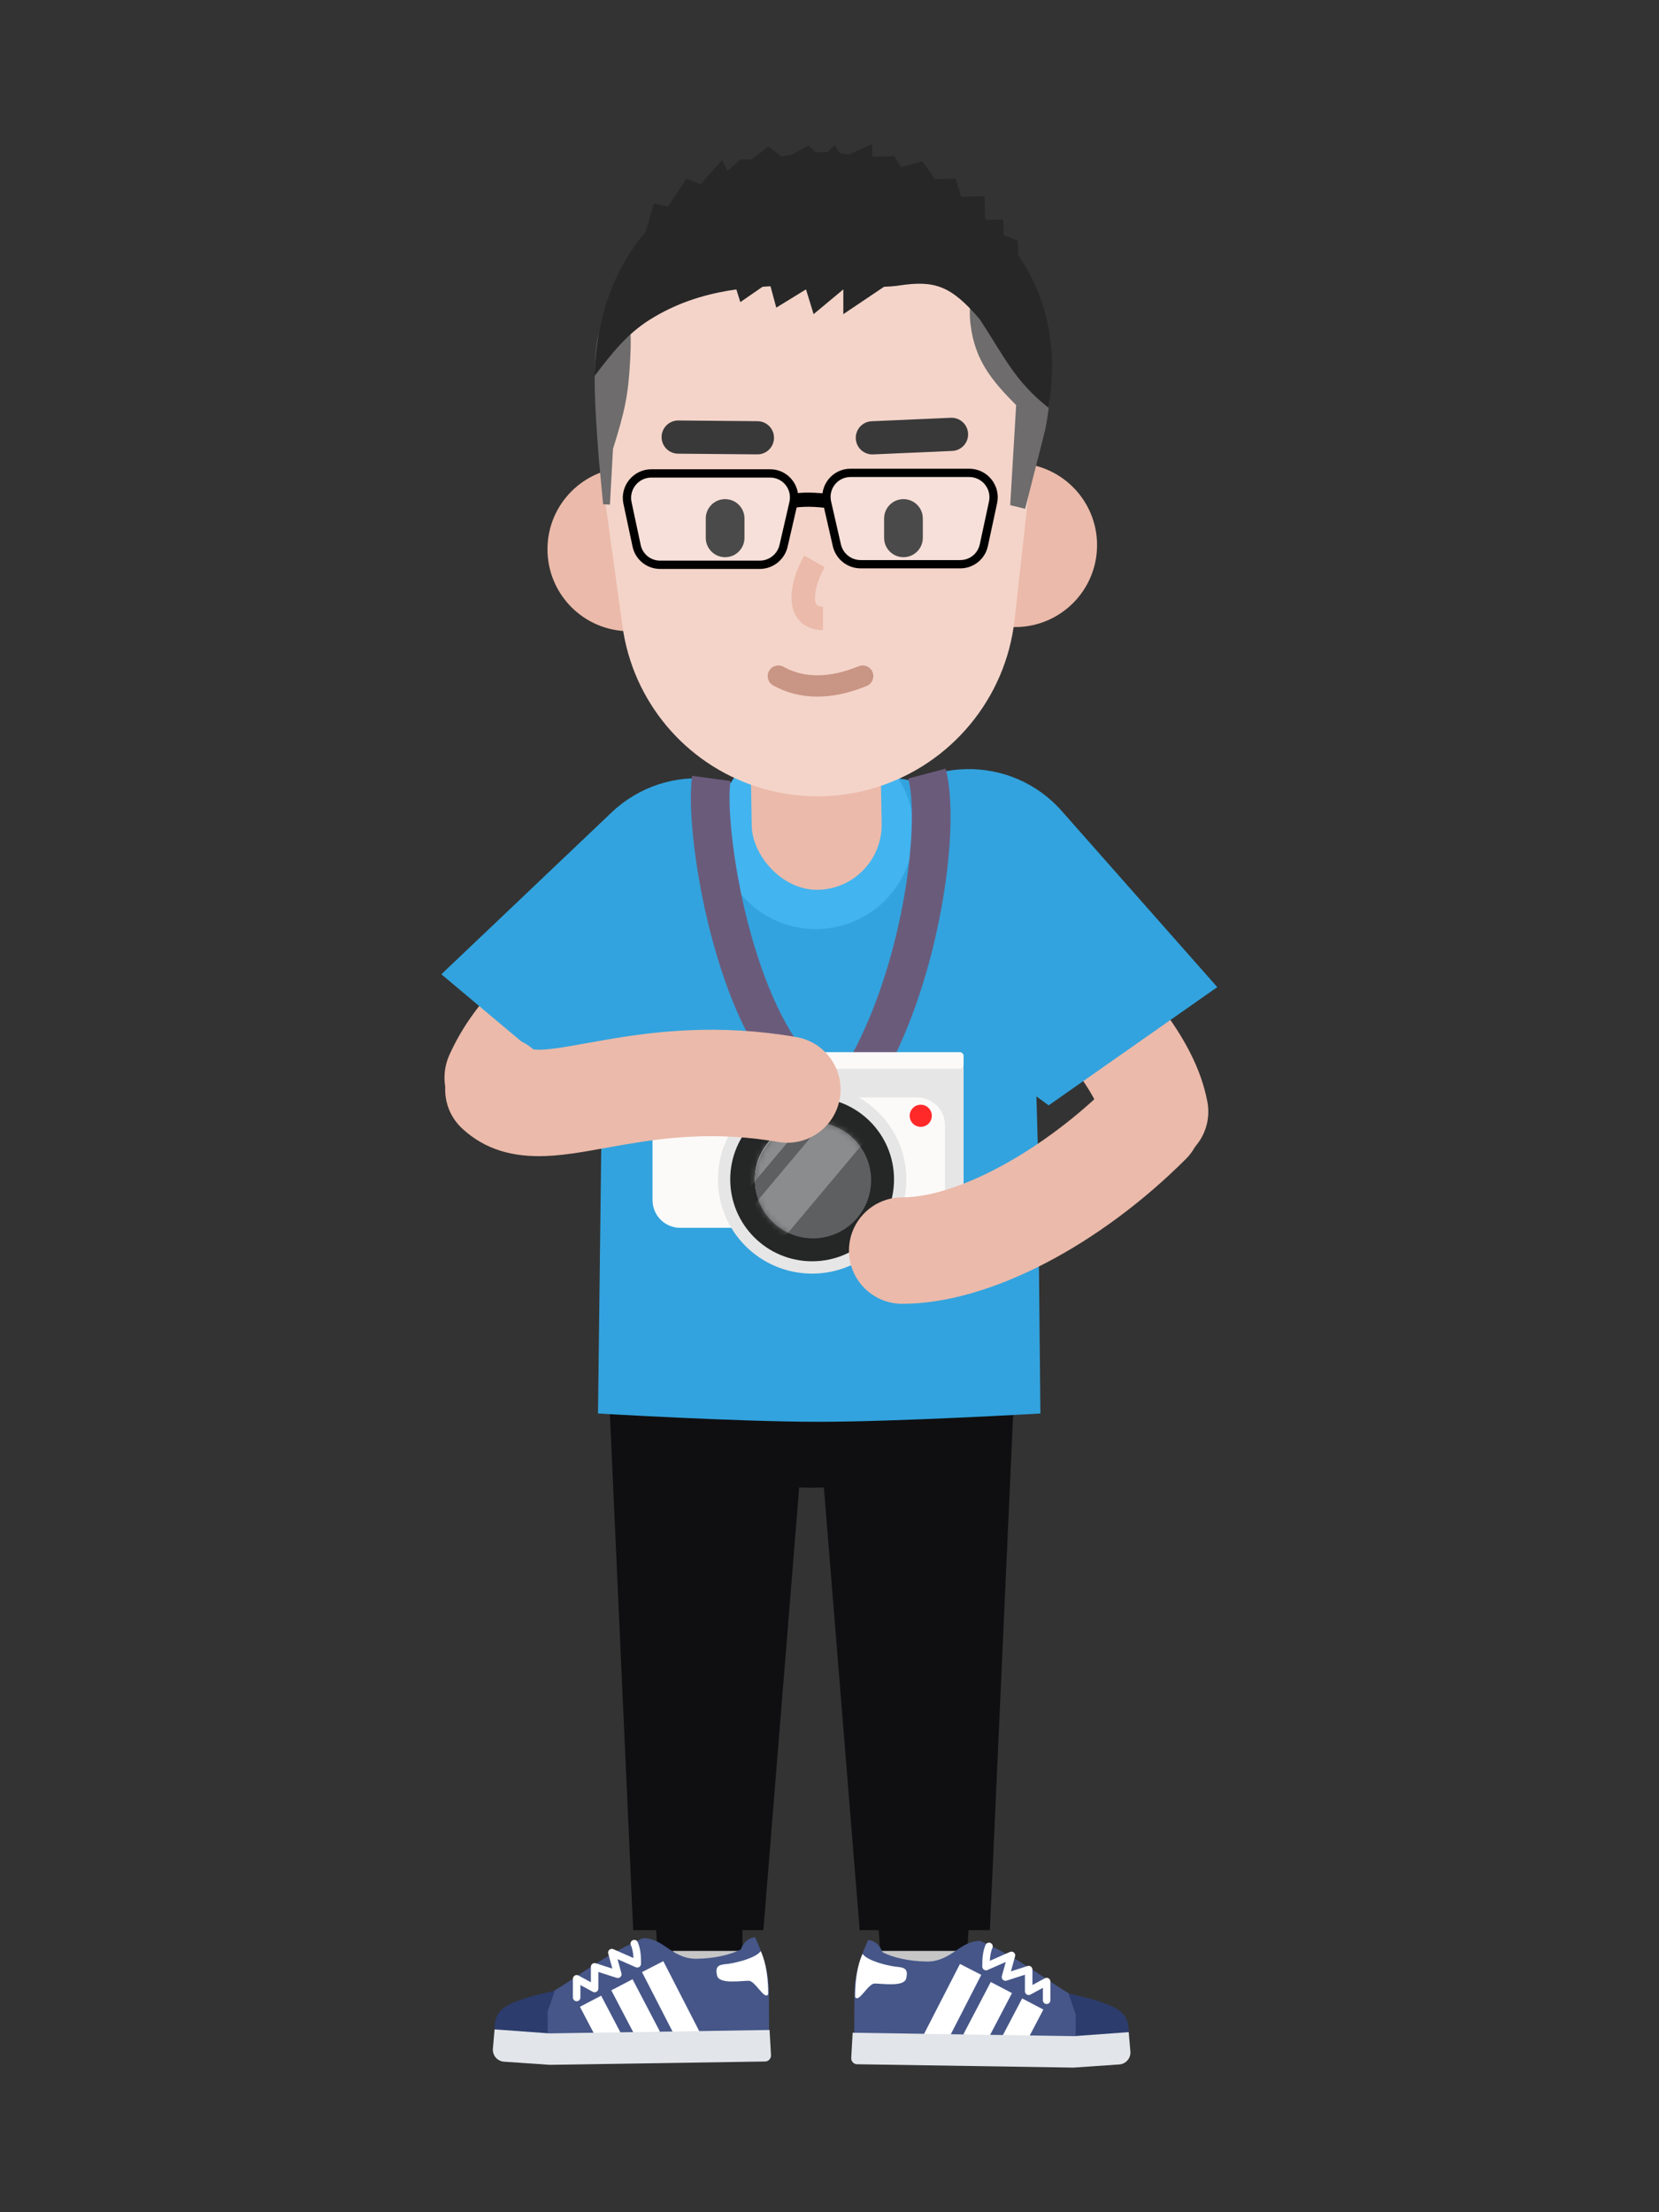 <svg width="300" height="400" viewBox="0 0 300 400" fill="none" xmlns="http://www.w3.org/2000/svg">
<rect x="0" y="0" width="300" height="400" fill="#333333" stroke="none"/>
<path d="M165.25 300.5V357.5" stroke="#EBBAAA" stroke-width="11" stroke-linecap="round" stroke-linejoin="bevel"/>
<path d="M128.25 300.5V361.875" stroke="#EBBAAA" stroke-width="11" stroke-linecap="round" stroke-linejoin="bevel"/>
<path d="M146.75 269C162.628 269 175.5 263.124 175.5 255.875C175.5 248.626 162.628 242.75 146.75 242.75C130.872 242.75 118 248.626 118 255.875C118 263.124 130.872 269 146.75 269Z" fill="#0F0F11"/>
<path d="M146.5 238.25H184L179 349H155.457L146.5 238.25Z" fill="#0F0F11"/>
<path d="M147 238.25H109.5L114.5 349H138.043L147 238.25Z" fill="#0F0F11"/>
<path d="M121.811 354.25L121.5 350.25H133.75V354.25H121.811Z" fill="#C6C6C7"/>
<path d="M159.605 356.5L159.25 350.25H173.25V356.5H159.605Z" fill="#C6C6C7"/>
<path d="M118.9 352.75L118.5 347H134.25V352.75H118.9Z" fill="#0F0F11"/>
<path d="M159.16 352.75L158.75 347H175.25L174.922 352.75H159.16Z" fill="#0F0F11"/>
<path d="M92.19 372.755C92.14 367.018 92.922 363.528 97.909 361.183C102.897 358.838 107.594 354.33 116.223 350.465C116.223 350.465 117.359 350.253 119.207 351.253C120.785 352.105 122.812 354.198 125.865 354.173C129.181 354.143 132.135 353.44 133.971 352.478C134.764 350.305 136.523 350.29 136.523 350.29C136.523 350.29 139.001 355.005 139.042 359.74C139.084 364.478 139.079 372.345 139.079 372.345L92.19 372.755Z" fill="#465688"/>
<path d="M110.911 352.436C110.389 352.206 109.834 352.685 109.986 353.235L110.735 355.951L107.733 354.984C107.296 354.843 106.848 355.169 106.848 355.628V358.416L104.599 357.198C104.149 356.953 103.6 357.28 103.6 357.793V361.178C103.6 361.551 103.903 361.854 104.277 361.854C104.651 361.854 104.954 361.551 104.954 361.178V358.929L107.203 360.148C107.654 360.392 108.202 360.066 108.202 359.553V356.557L111.513 357.624C112.026 357.789 112.516 357.319 112.373 356.8L111.67 354.25L114.966 355.704C115.414 355.902 115.916 355.574 115.916 355.085L115.916 354.828L115.913 354.554C115.902 353.759 115.861 353.221 115.745 352.588C115.649 352.069 115.51 351.592 115.317 351.158C115.165 350.816 114.765 350.663 114.423 350.814C114.082 350.966 113.928 351.366 114.08 351.708C114.227 352.037 114.336 352.413 114.414 352.833C114.478 353.185 114.517 353.51 114.538 353.893L114.545 354.039L110.911 352.436Z" fill="white"/>
<path d="M137.571 352.785C136.608 354.093 133.135 354.875 131.828 355.068C130.521 355.258 129.121 355.09 129.682 357.25C130.078 358.78 133.885 358.163 135.374 358.15C136.584 358.138 138.282 361.795 138.914 360.555C138.914 356.303 138.112 354.003 137.571 352.785Z" fill="white"/>
<path d="M94.077 361.622C95.608 361.067 97.228 360.647 100.335 359.942L99.014 363.745L99.052 368.075L90.209 368.152C89.848 368.155 89.204 367.675 89.511 365.722C89.896 363.282 91.903 362.41 94.077 361.622Z" fill="#2C3C6D"/>
<path d="M104.871 362.856L108.991 370.708L112.826 368.696L108.707 360.844L104.871 362.856Z" fill="white"/>
<path d="M110.545 359.879L115.482 369.314L119.32 367.306L114.383 357.871L110.545 359.879Z" fill="white"/>
<path d="M116.096 356.581L122.922 369.879L126.775 367.901L119.949 354.604L116.096 356.581Z" fill="white"/>
<path d="M139.421 371.605L139.163 367.047L99.359 367.667L89.435 366.94L89.132 370.432C89.027 371.64 89.932 372.697 91.14 372.782L99.409 373.35L138.356 372.747C138.972 372.737 139.455 372.217 139.421 371.605Z" fill="#E2E6EA"/>
<path d="M201.353 373.255C201.403 367.518 200.621 364.028 195.634 361.683C190.646 359.338 185.948 354.83 177.32 350.965C177.32 350.965 176.184 350.753 174.335 351.753C172.758 352.605 170.731 354.698 167.678 354.673C164.362 354.643 161.408 353.94 159.572 352.978C158.779 350.805 157.019 350.79 157.019 350.79C157.019 350.79 154.542 355.505 154.501 360.24C154.459 364.978 154.464 372.845 154.464 372.845L201.353 373.255Z" fill="#465688"/>
<path d="M181.17 357.3C181.027 357.819 181.518 358.289 182.03 358.124L185.341 357.057V360.053C185.341 360.566 185.889 360.892 186.34 360.648L188.589 359.429V361.678C188.589 362.051 188.892 362.354 189.266 362.354C189.64 362.354 189.943 362.051 189.943 361.678V358.293C189.943 357.78 189.395 357.453 188.944 357.698L186.695 358.916V356.128C186.695 355.669 186.247 355.343 185.81 355.484L182.808 356.451L183.558 353.735C183.709 353.185 183.154 352.706 182.632 352.936L178.998 354.539C179.017 354.091 179.057 353.729 179.129 353.333C179.207 352.913 179.317 352.537 179.463 352.208C179.615 351.866 179.461 351.466 179.12 351.314C178.778 351.163 178.378 351.316 178.227 351.658C178.033 352.092 177.894 352.569 177.798 353.088L177.767 353.269L177.739 353.447C177.649 354.065 177.627 354.655 177.627 355.585C177.627 356.074 178.129 356.402 178.577 356.204L181.874 354.75L181.17 357.3Z" fill="white"/>
<path d="M155.972 353.285C156.935 354.593 160.408 355.375 161.715 355.568C163.022 355.758 164.422 355.59 163.861 357.75C163.465 359.28 159.658 358.663 158.169 358.65C156.959 358.638 155.261 362.295 154.629 361.055C154.629 356.803 155.431 354.503 155.972 353.285Z" fill="white"/>
<path d="M199.466 362.122C197.936 361.567 196.315 361.147 193.208 360.442L194.529 364.245L194.491 368.575L203.334 368.652C203.695 368.655 204.34 368.175 204.032 366.222C203.647 363.782 201.64 362.91 199.466 362.122Z" fill="#2C3C6D"/>
<path d="M184.837 361.344L180.717 369.196L184.552 371.208L188.672 363.356L184.837 361.344Z" fill="white"/>
<path d="M179.16 358.371L174.223 367.806L178.061 369.814L182.997 360.379L179.16 358.371Z" fill="white"/>
<path d="M173.593 355.104L166.768 368.401L170.621 370.379L177.446 357.081L173.593 355.104Z" fill="white"/>
<path d="M153.929 372.102L154.188 367.547L194.144 368.165L204.106 367.44L204.411 370.932C204.516 372.14 203.61 373.197 202.402 373.28L194.094 373.85L154.994 373.245C154.378 373.237 153.895 372.717 153.929 372.102Z" fill="#E2E6EA"/>
<path d="M190.178 170.671C185.624 173.308 184.04 179.104 186.593 183.683L186.723 183.91L186.891 184.196C187.458 185.147 187.851 185.632 189.737 187.806L190.949 189.204L191.229 189.53C192.465 190.969 193.341 192.035 194.25 193.222L194.352 193.354C197.154 197.031 198.901 200.244 199.398 202.681L199.42 202.795C200.412 208.017 205.449 211.446 210.67 210.455C215.892 209.463 219.321 204.426 218.33 199.205C217.192 193.211 214.157 187.587 209.659 181.686L209.324 181.249L209.079 180.933C207.982 179.525 206.913 178.241 205.459 176.558L203.686 174.511L203.456 174.239C203.42 174.197 203.385 174.154 203.346 174.108L203.195 173.924L203.11 173.819C200.355 169.498 194.656 168.079 190.178 170.671Z" fill="#EBBAAA"/>
<path d="M109.655 153.444C108.941 154.743 108.214 155.989 107.472 157.189C104.924 161.305 102.275 164.781 99.11 168.322L98.853 168.609C97.163 170.486 91.298 176.54 90.231 177.705C86.191 182.115 83.427 185.974 81.286 190.695C78.978 195.784 81.232 201.781 86.321 204.089C91.359 206.374 97.287 204.188 99.644 199.206L99.715 199.054C100.806 196.647 102.319 194.503 104.86 191.695L105.206 191.316C106.18 190.266 111.928 184.329 113.889 182.152C117.935 177.659 121.386 173.159 124.679 167.837C125.605 166.341 126.508 164.794 127.389 163.19C130.081 158.293 128.292 152.141 123.395 149.45C118.498 146.759 112.346 148.547 109.655 153.444Z" fill="#EBBAAA"/>
<path d="M110.593 146.901C120.618 137.371 136.793 139.083 144.6 150.502C151.88 161.15 148.713 175.728 137.671 182.396L108.326 200.117L79.812 176.162L110.593 146.901Z" fill="#32A3DE"/>
<path d="M192.01 146.654C182.854 136.286 166.591 136.583 157.819 147.277C149.639 157.25 151.523 172.049 161.942 179.654L189.631 199.865L220.123 178.486L192.01 146.654Z" fill="#32A3DE"/>
<path d="M111.007 167.257C111.832 152.596 123.829 141.055 138.511 140.799L158.014 140.459C173.37 140.191 186.083 152.327 186.528 167.679L187.655 206.51L188.136 255.58C188.136 255.58 162.423 257.08 147.923 257.08C133.423 257.08 108.139 255.58 108.139 255.58L108.721 207.875L111.007 167.257Z" fill="#32A3DE"/>
<path d="M147.844 167.991C157.611 167.821 165.39 159.765 165.22 149.999C165.049 140.232 156.994 132.453 147.227 132.623C137.46 132.794 129.681 140.849 129.852 150.616C130.022 160.383 138.078 168.162 147.844 167.991Z" fill="#42B4EF"/>
<path fill-rule="evenodd" clip-rule="evenodd" d="M132.22 206.085V204.6H128.035V206.79H129.61V206.94C129.61 207.345 129.505 207.78 129.205 208.08C128.965 208.335 128.59 208.5 128.035 208.5C127.555 208.5 127.195 208.305 127 208.05C126.76 207.735 126.61 207.36 126.61 205.41C126.61 203.46 126.76 203.1 127 202.785C127.195 202.53 127.555 202.32 128.035 202.32C128.935 202.32 129.355 202.71 129.565 203.52H132.205C131.95 201.765 130.78 199.98 128.035 199.98C126.745 199.98 125.845 200.4 125.065 201.18C123.982 202.263 123.983 203.694 123.985 205.232L123.985 205.41L123.985 205.588C123.983 207.126 123.982 208.557 125.065 209.64C125.845 210.42 126.79 210.84 128.035 210.84C129.205 210.84 130.225 210.585 131.14 209.64C131.95 208.815 132.22 207.81 132.22 206.085ZM141.827 205.41L141.827 205.232C141.829 203.694 141.83 202.263 140.747 201.18C139.967 200.4 139.067 199.98 137.762 199.98C136.457 199.98 135.557 200.4 134.777 201.18C133.694 202.263 133.696 203.694 133.697 205.232L133.697 205.41L133.697 205.588C133.696 207.126 133.694 208.557 134.777 209.64C135.557 210.42 136.457 210.84 137.762 210.84C139.067 210.84 139.967 210.42 140.747 209.64C141.83 208.557 141.829 207.126 141.827 205.588L141.827 205.41ZM138.812 208.02C139.052 207.705 139.202 207.36 139.202 205.41C139.202 203.46 139.052 203.1 138.812 202.785C138.617 202.53 138.242 202.32 137.762 202.32C137.282 202.32 136.907 202.53 136.712 202.785C136.472 203.1 136.322 203.46 136.322 205.41C136.322 207.36 136.472 207.705 136.712 208.02C136.907 208.275 137.282 208.5 137.762 208.5C138.242 208.5 138.617 208.275 138.812 208.02ZM151.527 206.085V204.6H147.342V206.79H148.917V206.94C148.917 207.345 148.812 207.78 148.512 208.08C148.272 208.335 147.897 208.5 147.342 208.5C146.862 208.5 146.502 208.305 146.307 208.05C146.067 207.735 145.917 207.36 145.917 205.41C145.917 203.46 146.067 203.1 146.307 202.785C146.502 202.53 146.862 202.32 147.342 202.32C148.242 202.32 148.662 202.71 148.872 203.52H151.512C151.257 201.765 150.087 199.98 147.342 199.98C146.052 199.98 145.152 200.4 144.372 201.18C143.289 202.263 143.29 203.694 143.292 205.232L143.292 205.41L143.292 205.588C143.29 207.126 143.289 208.557 144.372 209.64C145.152 210.42 146.097 210.84 147.342 210.84C148.512 210.84 149.532 210.585 150.447 209.64C151.257 208.815 151.527 207.81 151.527 206.085ZM161.134 205.232L161.134 205.41L161.134 205.588C161.136 207.126 161.137 208.557 160.054 209.64C159.274 210.42 158.374 210.84 157.069 210.84C155.764 210.84 154.864 210.42 154.084 209.64C153.001 208.557 153.002 207.126 153.004 205.588L153.004 205.41L153.004 205.232C153.002 203.694 153.001 202.263 154.084 201.18C154.864 200.4 155.764 199.98 157.069 199.98C158.374 199.98 159.274 200.4 160.054 201.18C161.137 202.263 161.136 203.694 161.134 205.232ZM158.509 205.41C158.509 207.36 158.359 207.705 158.119 208.02C157.924 208.275 157.549 208.5 157.069 208.5C156.589 208.5 156.214 208.275 156.019 208.02C155.779 207.705 155.629 207.36 155.629 205.41C155.629 203.46 155.779 203.1 156.019 202.785C156.214 202.53 156.589 202.32 157.069 202.32C157.549 202.32 157.924 202.53 158.119 202.785C158.359 203.1 158.509 203.46 158.509 205.41ZM170.834 204.6V206.085C170.834 207.81 170.564 208.815 169.754 209.64C168.839 210.585 167.819 210.84 166.649 210.84C165.404 210.84 164.459 210.42 163.679 209.64C162.595 208.557 162.597 207.126 162.599 205.588C162.599 205.529 162.599 205.47 162.599 205.41C162.599 205.35 162.599 205.291 162.599 205.232C162.597 203.694 162.595 202.263 163.679 201.18C164.459 200.4 165.359 199.98 166.649 199.98C169.394 199.98 170.564 201.765 170.819 203.52H168.179C167.969 202.71 167.549 202.32 166.649 202.32C166.169 202.32 165.809 202.53 165.614 202.785C165.374 203.1 165.224 203.46 165.224 205.41C165.224 207.36 165.374 207.735 165.614 208.05C165.809 208.305 166.169 208.5 166.649 208.5C167.204 208.5 167.579 208.335 167.819 208.08C168.119 207.78 168.224 207.345 168.224 206.94V206.79H166.649V204.6H170.834Z" fill="white"/>
<path d="M122.223 204.821C123.074 201.961 130.374 195.841 134.213 193.63C138.112 194.899 158.351 206.274 162.081 211.384C159.261 214.143 156.115 218.365 150.386 223.067C145.289 222.249 121.373 207.681 122.223 204.821Z" fill="#7C8491"/>
<path d="M125.156 140.281C124.42 145.73 125.514 156.306 127.955 166.531C130.908 178.901 135.383 189.393 141.141 195.833L146.359 191.167C141.532 185.769 137.471 176.246 134.764 164.906L134.63 164.338C132.465 155.057 131.505 145.571 132.093 141.219L125.156 140.281Z" fill="#6B5B7B"/>
<path d="M164.24 140.766C165.359 145.017 165.054 153.778 163.284 163.298C161.272 174.124 157.681 184.623 152.984 192.599L159.016 196.151C164.165 187.407 168.015 176.151 170.166 164.577C172.108 154.131 172.446 144.441 171.01 138.984L164.24 140.766Z" fill="#6B5B7B"/>
<rect x="121.5" y="192.25" width="52.75" height="28.5" rx="0.955" fill="#E6E6E6"/>
<rect x="121.593" y="191.75" width="8.918" height="5.096" rx="0.637" fill="#2B2927"/>
<rect x="132.422" y="191.75" width="5.414" height="5.096" rx="0.637" fill="#2B2927"/>
<rect x="143.75" y="190.25" width="30.5" height="3" rx="0.637" fill="#FCFAF9"/>
<path d="M118 198.438H165.871C168.632 198.438 170.871 200.677 170.871 203.438V222.007H123C120.239 222.007 118 219.769 118 217.007V198.438Z" fill="#FCFAF9"/>
<path d="M166.5 203.75C167.605 203.75 168.5 202.855 168.5 201.75C168.5 200.645 167.605 199.75 166.5 199.75C165.395 199.75 164.5 200.645 164.5 201.75C164.5 202.855 165.395 203.75 166.5 203.75Z" fill="#FF2929"/>
<path fill-rule="evenodd" clip-rule="evenodd" d="M163.899 213.249C163.899 222.659 156.27 230.288 146.859 230.288C137.448 230.288 129.819 222.659 129.819 213.249C129.819 203.838 137.448 196.209 146.859 196.209C156.27 196.209 163.899 203.838 163.899 213.249ZM134.278 213.249C134.278 220.197 139.911 225.829 146.859 225.829C153.807 225.829 159.44 220.197 159.44 213.249C159.44 206.301 153.807 200.668 146.859 200.668C139.911 200.668 134.278 206.301 134.278 213.249Z" fill="#E6E6E6"/>
<path fill-rule="evenodd" clip-rule="evenodd" d="M161.669 213.249C161.669 221.428 155.038 228.059 146.859 228.059C138.68 228.059 132.049 221.428 132.049 213.249C132.049 205.069 138.68 198.438 146.859 198.438C155.038 198.438 161.669 205.069 161.669 213.249ZM136.508 213.249C136.508 218.965 141.142 223.6 146.859 223.6C152.576 223.6 157.21 218.965 157.21 213.249C157.21 207.532 152.576 202.897 146.859 202.897C141.142 202.897 136.508 207.532 136.508 213.249Z" fill="#252626"/>
<path fill-rule="evenodd" clip-rule="evenodd" d="M147.018 223.918C152.823 223.918 157.529 219.213 157.529 213.408C157.529 207.603 152.823 202.897 147.018 202.897C141.214 202.897 136.508 207.603 136.508 213.408C136.508 219.213 141.214 223.918 147.018 223.918Z" fill="#5D5F61"/>
<mask id="mask0_0_9878" style="mask-type:luminance" maskUnits="userSpaceOnUse" x="136" y="202" width="22" height="22">
<path fill-rule="evenodd" clip-rule="evenodd" d="M147.018 223.918C152.823 223.918 157.529 219.213 157.529 213.408C157.529 207.603 152.823 202.897 147.018 202.897C141.214 202.897 136.508 207.603 136.508 213.408C136.508 219.213 141.214 223.918 147.018 223.918Z" fill="white"/>
</mask>
<g mask="url(#mask0_0_9878)">
<rect x="156.385" y="193.979" width="7.962" height="34.888" transform="rotate(40 156.385 193.979)" fill="white" fill-opacity="0.28"/>
<rect x="151.926" y="182.832" width="7.962" height="34.888" transform="rotate(40 151.926 182.832)" fill="white" fill-opacity="0.28"/>
</g>
<path d="M200.839 195.945C188.807 207.977 173.41 216.333 163.445 216.498L163.144 216.501C157.829 216.501 153.521 220.81 153.521 226.125C153.521 231.44 157.829 235.748 163.144 235.748C179.05 235.748 199.022 224.982 214.449 209.555C218.208 205.796 218.208 199.703 214.449 195.945C210.691 192.186 204.598 192.186 200.839 195.945Z" fill="#EBBAAA"/>
<path d="M83.049 190.476C79.447 194.384 79.694 200.473 83.602 204.075C87.738 207.888 92.743 209.255 98.696 209.026C100.634 208.951 102.649 208.718 105.151 208.318L106.009 208.175C107.977 207.84 112.287 207.067 112.09 207.101L112.704 206.995L113.332 206.888C117.786 206.137 121.277 205.712 125.039 205.528C130.221 205.276 135.363 205.555 140.739 206.483C145.976 207.387 150.955 203.874 151.859 198.636C152.762 193.398 149.249 188.42 144.012 187.516C137.2 186.341 130.651 185.984 124.102 186.304C119.278 186.539 114.941 187.082 109.506 188.015L103.258 189.119C102.891 189.182 102.583 189.235 102.369 189.27L101.976 189.333L101.47 189.412C100.044 189.628 98.949 189.748 98.056 189.788L97.954 189.793C97.474 189.811 97.078 189.804 96.761 189.777L96.638 189.764C96.58 189.758 96.529 189.751 96.483 189.744L96.44 189.737C92.527 186.331 86.589 186.637 83.049 190.476Z" fill="#EBBAAA"/>
<rect x="137.75" y="115.25" width="19" height="28.75" rx="9.478" fill="#EBBAAA"/>
<rect x="135.607" y="130.391" width="23.498" height="30.708" rx="11.749" transform="rotate(-1 135.607 130.391)" fill="#EBBAAA"/>
<path d="M183.567 113.383C191.75 113.383 198.384 106.75 198.384 98.567C198.384 90.384 191.75 83.75 183.567 83.75C175.384 83.75 168.75 90.384 168.75 98.567C168.75 106.75 175.384 113.383 183.567 113.383Z" fill="#EBBAAA"/>
<path d="M113.817 114.133C105.634 114.133 99 107.5 99 99.317C99 91.134 105.634 84.5 113.817 84.5C122 84.5 128.633 91.134 128.633 99.317C128.633 107.5 122 114.133 113.817 114.133Z" fill="#EBBAAA"/>
<path d="M109.25 71.125C109.25 49.931 126.431 32.75 147.625 32.75C168.819 32.75 186 49.931 186 71.125V89.25L183.462 112.091C181.891 126.237 172.047 138.13 158.46 142.369C151.427 144.564 143.862 144.53 136.853 142.258C123.871 138.049 114.438 126.788 112.57 113.269L109.25 89.25V71.125Z" fill="#F4D4C9"/>
<path d="M139.816 123.933C144.713 126.654 150.493 126.583 156.729 124.032C157.713 123.629 158.185 122.505 157.782 121.522C157.38 120.538 156.256 120.066 155.272 120.469C150.039 122.609 145.461 122.665 141.685 120.568C140.756 120.051 139.584 120.386 139.068 121.316C138.551 122.245 138.886 123.417 139.816 123.933Z" fill="#C99584"/>
<path d="M159.875 93.75V97.25C159.875 99.183 161.442 100.75 163.375 100.75C165.308 100.75 166.875 99.183 166.875 97.25V93.75C166.875 91.817 165.308 90.25 163.375 90.25C161.442 90.25 159.875 91.817 159.875 93.75Z" fill="black"/>
<path d="M127.625 93.75V97.25C127.625 99.183 129.192 100.75 131.125 100.75C133.058 100.75 134.625 99.183 134.625 97.25V93.75C134.625 91.817 133.058 90.25 131.125 90.25C129.192 90.25 127.625 91.817 127.625 93.75Z" fill="black"/>
<path d="M157.881 82.162L172.196 81.536C173.851 81.464 175.134 80.063 175.062 78.408C174.989 76.753 173.589 75.469 171.934 75.542L157.619 76.167C155.964 76.24 154.681 77.64 154.753 79.295C154.825 80.951 156.226 82.234 157.881 82.162Z" fill="#393939"/>
<path d="M136.99 76.157L122.663 76.031C121.006 76.017 119.651 77.348 119.637 79.005C119.622 80.662 120.954 82.016 122.61 82.031L136.938 82.156C138.595 82.171 139.95 80.84 139.964 79.183C139.979 77.526 138.647 76.171 136.99 76.157Z" fill="#393939"/>
<path d="M145.43 100.452C143.912 103.131 143.027 106.058 143.141 108.446C143.298 111.727 145.357 113.932 148.825 113.932V109.682L148.698 109.681L148.579 109.676C147.695 109.626 147.435 109.27 147.386 108.243C147.316 106.76 147.973 104.584 149.127 102.548L145.43 100.452Z" fill="#EBBAAA"/>
<path d="M175.5 58.625C175.038 54.75 176.017 54.211 175.5 49.875C175.134 46.804 172.605 38.761 181.336 45.196C190.066 51.632 191.375 65.75 189 77.75L185.375 92L182.679 91.334L183.75 73.25C179.351 68.822 176.275 65.129 175.5 58.625Z" fill="#6E6C6C"/>
<path d="M113.957 65.062C114.317 58.523 113.58 58.86 113.821 54.501C113.991 51.413 115.055 52.088 109.543 57.751C106.5 60.876 107.646 74.302 108.293 83.083L109.063 91.176L110.293 91.244L110.848 81.177C113.021 74.201 113.596 71.602 113.957 65.062Z" fill="#6E6C6C"/>
<path fill-rule="evenodd" clip-rule="evenodd" d="M148.878 27.5V27.5C148.859 27.5 148.841 27.5 148.822 27.5C148.804 27.5 148.786 27.5 148.767 27.5L148.767 27.5C136.995 27.545 108.559 34.804 107.5 68C110.63 63.911 113.332 60.392 117.625 57.724C126.663 52.107 136.426 51.619 146.219 51.619C151.608 51.619 158.744 52.212 162.625 51.619C169.125 50.625 172.051 51.755 177.168 57.724C181.785 64.777 183.531 68.913 189.625 73.75C195.25 38.75 160.649 27.545 148.878 27.5Z" fill="#272727"/>
<path d="M118.218 36.78L115.798 45.375L147.694 40.436L184.146 47.099L184.069 43.562L181.469 42.482L181.408 39.703L178.13 39.774L178.037 35.48L173.823 35.571L172.815 32.307L169.069 32.389L166.773 29.153L162.932 30.247L161.718 28.252L157.738 28.338L157.688 26.065L152.353 28.456L150.898 26.212L148.607 28.537L146.216 26.314L141.817 28.685L138.958 26.472L135.964 28.812L133.857 28.858L131.559 30.93L130.579 28.929L126.692 33.31L124.095 32.355L120.807 37.355L118.218 36.78Z" fill="#272727"/>
<path d="M129.25 52.322V48L124.25 53.383L125.922 41.5L162.872 49.826L152.5 56.802V52.322L147.125 56.802L145.75 52.322L140.375 55.625L139.125 51L133.875 54.625L132.375 49.826L129.25 52.322Z" fill="#272727"/>
<path d="M143 90.575C144.599 90.405 145.935 90.165 149.625 90.575" stroke="black" stroke-width="2.565"/>
<path d="M149.557 90.828C148.932 88.093 150.996 85.5 153.797 85.5H175.264C178.065 85.5 180.163 88.093 179.575 90.828L177.905 98.588C177.474 100.593 175.706 102.019 173.653 102.019H155.627C153.574 102.019 151.787 100.593 151.329 98.588L149.557 90.828Z" fill="white" fill-opacity="0.29"/>
<path d="M113.469 90.926C112.887 88.192 114.99 85.599 117.791 85.599H139.255C142.056 85.599 144.114 88.192 143.484 90.926L141.695 98.689C141.234 100.694 139.444 102.12 137.39 102.12H119.368C117.315 102.12 115.55 100.694 115.123 98.689L113.469 90.926Z" fill="white" fill-opacity="0.29"/>
<path fill-rule="evenodd" clip-rule="evenodd" d="M148.805 90.898L148.826 90.995L150.598 98.755C151.134 101.101 153.224 102.769 155.627 102.769H173.653C176.059 102.769 178.133 101.096 178.639 98.746L180.308 90.985C180.997 87.783 178.543 84.75 175.264 84.75H153.797C150.547 84.75 148.142 87.73 148.805 90.898ZM155.627 101.269C153.924 101.269 152.44 100.085 152.061 98.421L150.288 90.661C149.771 88.395 151.478 86.251 153.797 86.251H175.265C177.588 86.251 179.33 88.403 178.842 90.67L177.172 98.431C176.815 100.09 175.353 101.269 173.653 101.269H155.627Z" fill="black"/>
<path fill-rule="evenodd" clip-rule="evenodd" d="M112.716 90.986L112.736 91.082L114.389 98.845C114.89 101.196 116.962 102.87 119.368 102.87H137.39C139.793 102.87 141.886 101.202 142.426 98.858L144.215 91.094C144.953 87.891 142.539 84.849 139.255 84.849H117.791C114.547 84.849 112.104 87.82 112.716 90.986ZM119.368 101.371C117.668 101.371 116.209 100.191 115.856 98.533L114.202 90.77C113.72 88.503 115.467 86.349 117.791 86.349H139.255C141.573 86.349 143.275 88.493 142.753 90.758L140.964 98.521C140.581 100.185 139.094 101.371 137.39 101.371H119.368Z" fill="black"/>
</svg>
